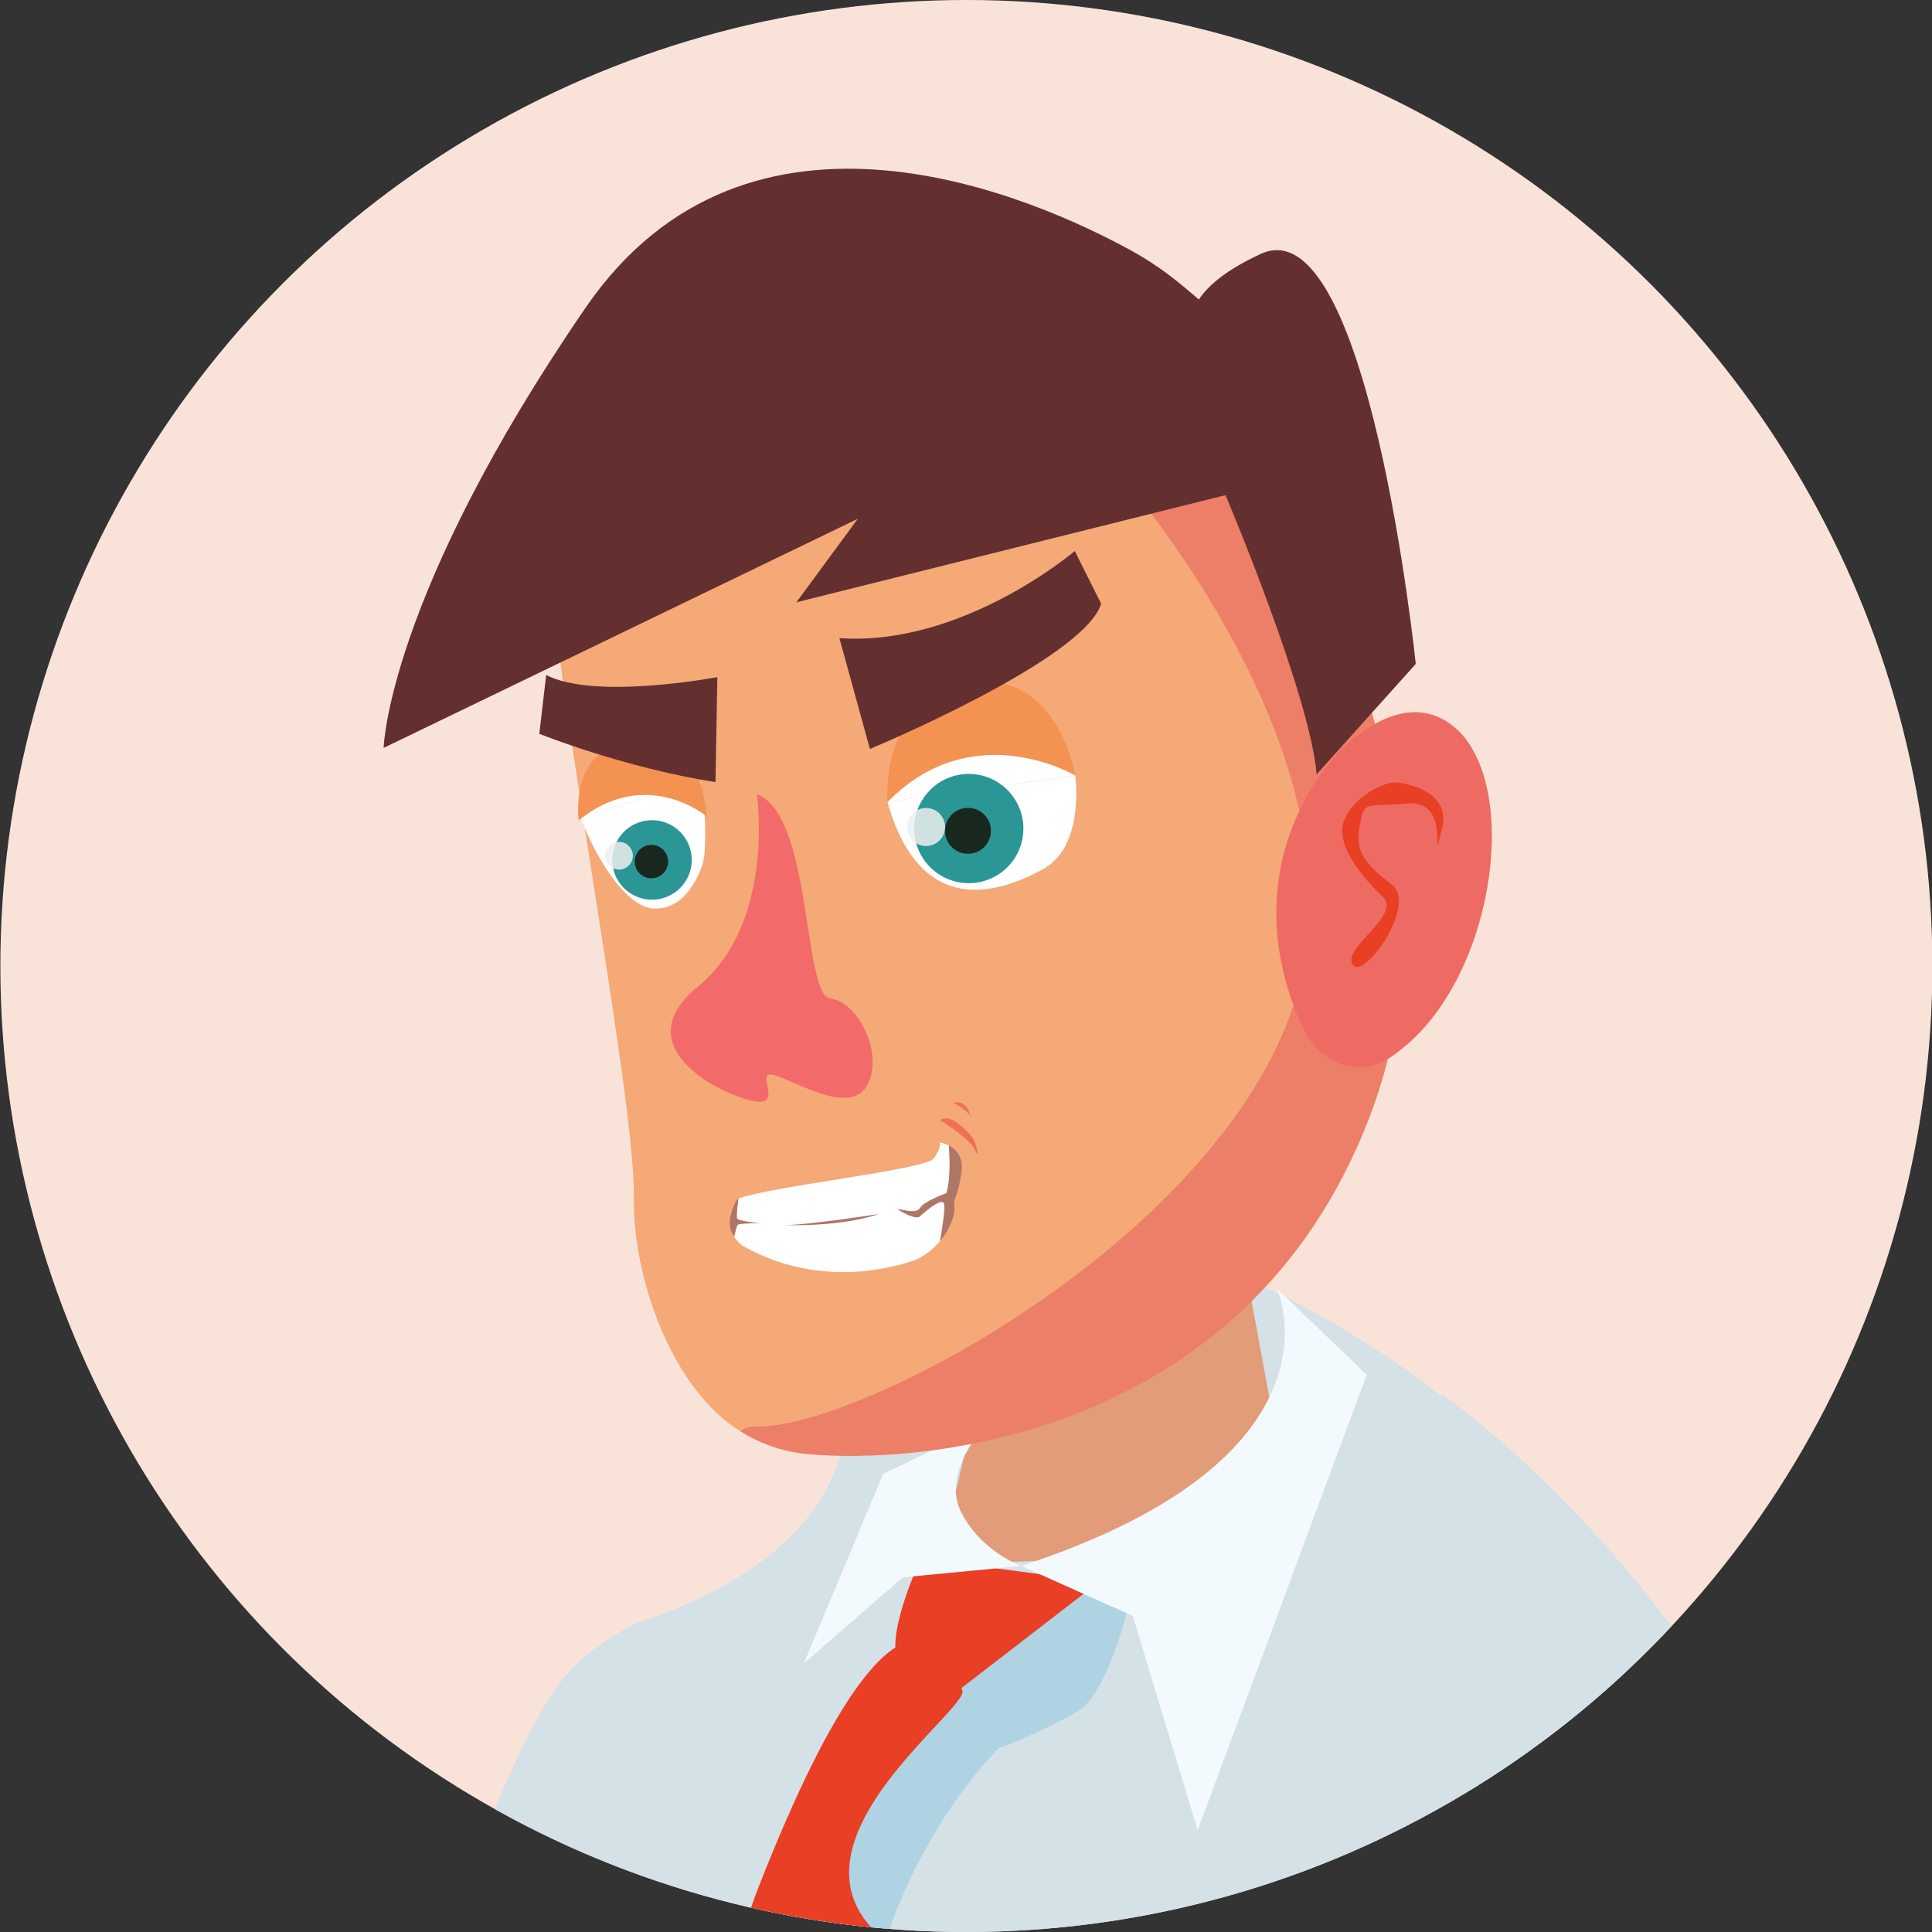 <?xml version="1.0" encoding="utf-8"?>
<!-- Generator: Adobe Illustrator 25.2.3, SVG Export Plug-In . SVG Version: 6.00 Build 0)  -->
<svg version="1.1" id="Layer_1" xmlns="http://www.w3.org/2000/svg" xmlns:xlink="http://www.w3.org/1999/xlink" x="0px" y="0px"
	 viewBox="0 0 576 576" enable-background="new 0 0 576 576" xml:space="preserve">
<rect x="0" y="0" width="576" height="576" fill="#333333" stroke="none"/>
<g>
	<g>
		<defs>
			<circle id="SVGID_1_" cx="288.11" cy="288" r="288"/>
		</defs>
		<use xlink:href="#SVGID_1_"  overflow="visible" fill="#F9E3D9"/>
		<clipPath id="SVGID_2_">
			<use xlink:href="#SVGID_1_"  overflow="visible"/>
		</clipPath>
		<g clip-path="url(#SVGID_2_)">
			<path fill="#D4E1E7" d="M376.65,782.22c6.44-9.21,12.34-17.32,17.25-23.9c32.91-43.94,49.28-139.69,49.28-139.69
				c25.08,5.89,42.71,35.48,55.03,76.02c23.66-30.93,41.37-48.03,41.37-48.03c-21.55-61-67.88-189.45-67.88-189.45
				c-96.57-117.04-248-104.34-248-104.34c63.81,81.62,8.54,117.38-34.83,131.39c-13.65,7.68-19.91,13.44-25.9,23.3
				c-8.21,13.52-13.98,28.59-20.42,43c-15.46,34.56-24.41,71.27-30.31,108.55c-0.87,5.5-3.26,9.37-6.47,11.87
				c-2.6,26.35-11.19,51.78-12.79,78.38c-0.66,10.98-0.97,21.96-1.32,32.91H376.65z"/>
			<path fill="#E39C7A" d="M355.72,291.13c0.59,6.23,28.85,158.66,28.85,158.66s-53.41,20.83-104.3,14.69l14.82-62.71L355.72,291.13
				z"/>
			<path fill="#E83F25" d="M274.2,465.47c0,0-11.74,25.09-5.38,31.3c6.36,6.2,26.15,13.82,33.06,9.5
				c6.92-4.33,25.03-34.7,25.03-34.7l-32.63-4.35L274.2,465.47z"/>
			<path fill="#AFD3E3" d="M440.56,782.22c19.21-35.18,40.04-64.57,57.65-87.59c-12.34-40.53-29.96-70.1-55.05-75.98
				c0,0-16.36,95.72-49.25,139.68c-4.91,6.58-10.83,14.68-17.26,23.89H440.56z"/>
			<path fill="#D4E1E7" d="M451.62,782.22h59.22c27.8-65.63,53.81-175.21,53.81-175.21s-39.81-120.36-134.62-191.44l13.14,203.06
				C443.16,618.63,432.06,704.03,451.62,782.22z"/>
			<path fill="#AFD3E3" d="M482.22,782.22c12.66-78,67.22-191.05,72.6-202.06c-6.64-3.81-13.09-8.92-19.07-15.69
				c0,0-67.38,136.35-74.95,217.75H482.22z"/>
			<path fill="#D4E1E7" d="M557.41,581.58c-0.87-0.41-1.76-0.88-2.58-1.42c-5.38,11-59.95,124.06-72.6,202.06h112.71v1.62
				c6.21-0.5,12.92,1.39,17.94,5.61c6.15-30.45,9.43-62.58,10.76-78.84c1.81-22.86,9.73-77.34,14.43-108.43
				c1.98-13.59,3.39-22.68,3.39-22.68S596.64,602.24,557.41,581.58z"/>
			<path fill="#AFD3E3" d="M280.91,781.95l0.55,0.27h127.05l18.04-42.84c0,0-132.91,43.59-162.71-57.13
				c-29.8-100.73,33.94-161.04,33.94-161.04s14.76-5.58,23.94-11.33c9.18-5.74,15.5-34.15,15.5-34.15l-13.13-1.34l-44.99,34.7
				l-53.92,71.69l-8.32,88.83c-0.2,2.08-0.33,4.15-0.42,6.23C214.6,720.61,240.82,761.9,280.91,781.95z"/>
			<path fill="#F3FAFE" d="M304.48,466.87l33.25,14.89l19.34,63.9l50.4-135.8l-26.82-25.73
				C380.65,384.14,404.04,434.29,304.48,466.87z"/>
			<path fill="#F3FAFE" d="M239.67,495.87l29.51-25.62l35.3-3.37c0,0-12.2-4.33-18.07-16.35c-5.87-12.01,7.73-25.88,7.73-25.88
				l-30.81,14.74L239.67,495.87z"/>
			<path fill="#E83F25" d="M287,504.48c-1.87,9.33-77.44,61.87,3.44,86.88c80.87,25,273.74-119.34,454.07,101.83l1.56,80.76
				l-85.37,1.78c0,0-67.73-136.48-166.38-122.53c-98.64,13.96-318.16,37.03-268.19-90.51C272.83,443.45,287,504.48,287,504.48z"/>
			<g>
				<g>
					<path fill="#F4A976" d="M387.06,294.97c-20.36,73.28-130.5,130.71-161.01,130.26c-2.84-0.03-4.52,0.5-5.21,1.58
						c-21.04-13.01-32.31-46.71-31.88-70.16c0.58-31.26-28.63-178.23-24.15-194.37l170.4-19.2
						C351.67,162.95,404.31,232.88,387.06,294.97z"/>
					<path fill="#ED7E67" d="M408.1,333.58c-37.08,95.97-134.7,103.21-167.94,99.87c-7.13-0.74-13.59-3.09-19.33-6.64
						c0.69-1.08,2.38-1.61,5.21-1.58c30.51,0.44,140.65-56.98,161.01-130.26c17.25-62.09-35.39-132.02-51.85-151.89l37.74-7.36
						C372.95,135.72,445.25,237.58,408.1,333.58z"/>
					<path fill="#642F2F" d="M375.87,75.7c-10.19,4.71-15.68,9.39-18.44,13.58l-4.57-3.84c-4.86-4.07-10.06-7.7-15.61-10.74
						C308.94,59.18,223.28,20.7,174.52,91.83c-59.02,86.1-60.15,131.15-60.15,131.15l141.37-68.31l-18.3,24.89l127.94-31.94
						c0,0,25.21,59.53,27.16,83.23l29.55-32.91C422.08,197.94,407.97,60.87,375.87,75.7z"/>
				</g>
				<path fill="#FFFFFF" d="M320.55,231.17c0,0,3.09,21.04-9.61,27.98c-12.71,6.94-36.41,15.19-46.37-20.06L320.55,231.17z"/>
				<path fill="#FFFFFF" d="M210.03,254.51c-0.34,4.89-4.26,12.1-8.47,14.62c-1.91,1.14-4.19,1.91-6.81,1.73
					c-8.37-0.56-17.54-15.78-21.69-27.26l35.67-10.62C208.74,232.98,210.93,241.79,210.03,254.51z"/>
				<g>
					<g>
						<path fill="#2A9695" d="M182.66,258.1c0.95,6.48,6.97,10.96,13.44,10.01c6.48-0.95,10.96-6.98,10.01-13.45
							c-0.95-6.47-6.98-10.96-13.45-10.01C186.19,245.6,181.71,251.63,182.66,258.1z"/>
						<path fill="#19281F" d="M189.28,257.6c0.4,2.72,2.93,4.6,5.65,4.2c2.72-0.4,4.6-2.93,4.2-5.66c-0.4-2.72-2.93-4.6-5.65-4.2
							C190.76,252.35,188.88,254.87,189.28,257.6z"/>
					</g>
					<path opacity="0.85" fill="#EDEEEE" d="M180.47,255.72c0.33,2.25,2.42,3.81,4.68,3.49c2.25-0.34,3.81-2.43,3.48-4.69
						c-0.33-2.25-2.43-3.81-4.68-3.48C181.7,251.37,180.14,253.47,180.47,255.72z"/>
				</g>
				<path fill="#ED6B62" d="M381.85,286.08c-4.39-22.56,2.17-45.86,18.09-62.68c10.48-10.02,24.04-16.35,35.3-5.1
					c18.03,18.74,9.69,74.21-18.31,95.18c-10.11,8.43-22.87,4.99-28.51-7.17C385.88,301.05,383.42,294.32,381.85,286.08z"/>
				<path fill="#E83F25" d="M416.11,233.26c0,0,17.47,1.25,13.65,14.56c-3.83,13.31,3.71-9.39-9.96-8.28
					c-13.68,1.11-12.91-0.94-14.42,6.74c-1.51,7.68,1.68,11.36,9.54,17.44c7.86,6.08-8.41,28.63-11.58,23.93
					c-3.44-5.09,14.78-14.75,8.88-20.33c-5.9-5.59-14.21-15.37-11.53-22.54C403.37,237.6,412.46,233.12,416.11,233.26z"/>
				<path fill="#FFFFFF" d="M320.55,231.16l-55.97,7.94C290.06,213.07,320.55,231.16,320.55,231.16z"/>
				<g>
					<g>
						<path fill="#2A9695" d="M272.72,249.39c1.31,8.9,9.58,15.05,18.48,13.74c8.9-1.31,15.04-9.57,13.74-18.47
							c-1.31-8.9-9.58-15.05-18.48-13.75C277.57,232.22,271.42,240.49,272.72,249.39z"/>
						<path fill="#19281F" d="M281.81,248.69c0.55,3.74,4.03,6.32,7.77,5.78c3.74-0.55,6.32-4.03,5.78-7.77s-4.03-6.32-7.77-5.78
							C283.85,241.48,281.27,244.95,281.81,248.69z"/>
					</g>
					<path opacity="0.85" fill="#EDEEEE" d="M270.48,247.38c0.46,3.1,3.34,5.24,6.44,4.79c3.09-0.46,5.23-3.34,4.78-6.44
						c-0.45-3.1-3.34-5.24-6.43-4.78C272.16,241.41,270.03,244.28,270.48,247.38z"/>
				</g>
				<path fill="#F49252" d="M320.55,231.16c0,0-30.49-18.09-55.97,7.94c0,0-2.62-31.41,25.07-35.47
					C315.48,199.82,320.55,231.16,320.55,231.16z"/>
				<path fill="#F26B6A" d="M225.65,236.78c0,0,5.61,38.45-17.5,57.28s9.33,33.46,17.48,34.37s-1.59-10.33,5.95-7.68
					c7.54,2.64,22.56,11.83,27.19,2.38c4.62-9.46-3.11-24.55-11.27-25.46C239.34,296.76,242.2,242.81,225.65,236.78z"/>
				<path fill="#642F2F" d="M328.29,179.99l-7.86-15.71c0,0-33.42,28.53-70.17,25.97l9.09,33.04
					C259.35,223.3,323.11,196.74,328.29,179.99z"/>
				<path fill="#FFFFFF" d="M173.06,243.6l35.67-10.62C208.74,232.98,178.34,227.81,173.06,243.6z"/>
				<path fill="#F49252" d="M210.96,243.59c-1.16-0.27,0.46-29.35-27.06-21.3c-13.9,4.07-11.37,22.28-11.37,22.28
					C192.89,228.14,210.96,243.59,210.96,243.59z"/>
				<path fill="#642F2F" d="M213.32,233.18l0.54-31.3c0,0-36.39,6.92-51.03-0.63l-2.04,17.52
					C160.79,218.77,185.6,228.8,213.32,233.18z"/>
				<g>
					<g>
						<g>
							<path fill="#FFFFFF" d="M219.89,365.18c-0.27,0.35-0.69,2.08-1.02,3.5c0.7,1.03,1.52,2.17,2.79,2.88
								c21.22,11.96,42.49,7.17,50.99,4.16c2.56-0.91,5.65-3.34,7.62-5.7c0.6-3.41,1.48-8.89,1.26-10.83
								c-0.34-2.91-6.2,2.55-7.42,3.53c-1.22,0.97-6.25-1.87-6.34-2.21c-0.08-0.33,5.33,1.74,6.49-0.31c1.17-2.04,7.9-4.44,7.9-4.44
								c1.3-4.37,1-10.93,0.73-14.22c-1.47-0.78-2.8-0.95-2.8-0.95s0.85,1.21-1.69,4.78c-2.41,3.37-49.19,8.37-58.24,12
								c-0.25,1.63-0.76,5.43-0.37,5.99c0.52,0.72,6.8,1.36,6.8,1.36S220.36,364.58,219.89,365.18z"/>
							<path fill="#AD7666" d="M267.77,360.51c0.09,0.35,5.12,3.18,6.34,2.21c1.22-0.98,7.08-6.44,7.42-3.53
								c0.22,1.94-0.66,7.42-1.26,10.83c2.71-3.23,4.43-7.57,4.27-9.79c-0.27-3.84,0.54-1.65,2.05-10.14
								c0.89-5.04-1.55-7.44-3.7-8.56c0.27,3.29,0.57,9.86-0.73,14.22c0,0-6.72,2.4-7.9,4.44
								C273.1,362.25,267.69,360.18,267.77,360.51z"/>
							<path fill="#AD7666" d="M218.87,368.68c0.33-1.42,0.75-3.15,1.02-3.5c0.47-0.61,6.71-0.44,6.71-0.44s-6.29-0.65-6.8-1.36
								c-0.4-0.56,0.12-4.37,0.37-5.99c-0.44,0.35-0.76,0.72-0.93,1.08C216.98,363.37,217.24,366.3,218.87,368.68z"/>
							<path fill="#AD7666" d="M262.08,361.92c0,0-23.18,3.66-29.24,3.3C232.84,365.22,250.23,366.05,262.08,361.92z"/>
						</g>
						<path fill="#F36F52" d="M280.19,333.9c0,0,8.99,5.45,10.45,8.92c1.46,3.47,0.83-2.37-1.63-4.79
							C286.67,335.73,283.51,332.22,280.19,333.9z"/>
						<path fill="#F36F52" d="M284.22,328.79c0,0,3.98,1.81,5.1,4.18C289.33,332.97,288.56,327.64,284.22,328.79z"/>
					</g>
				</g>
			</g>
		</g>
	</g>
</g>
</svg>

